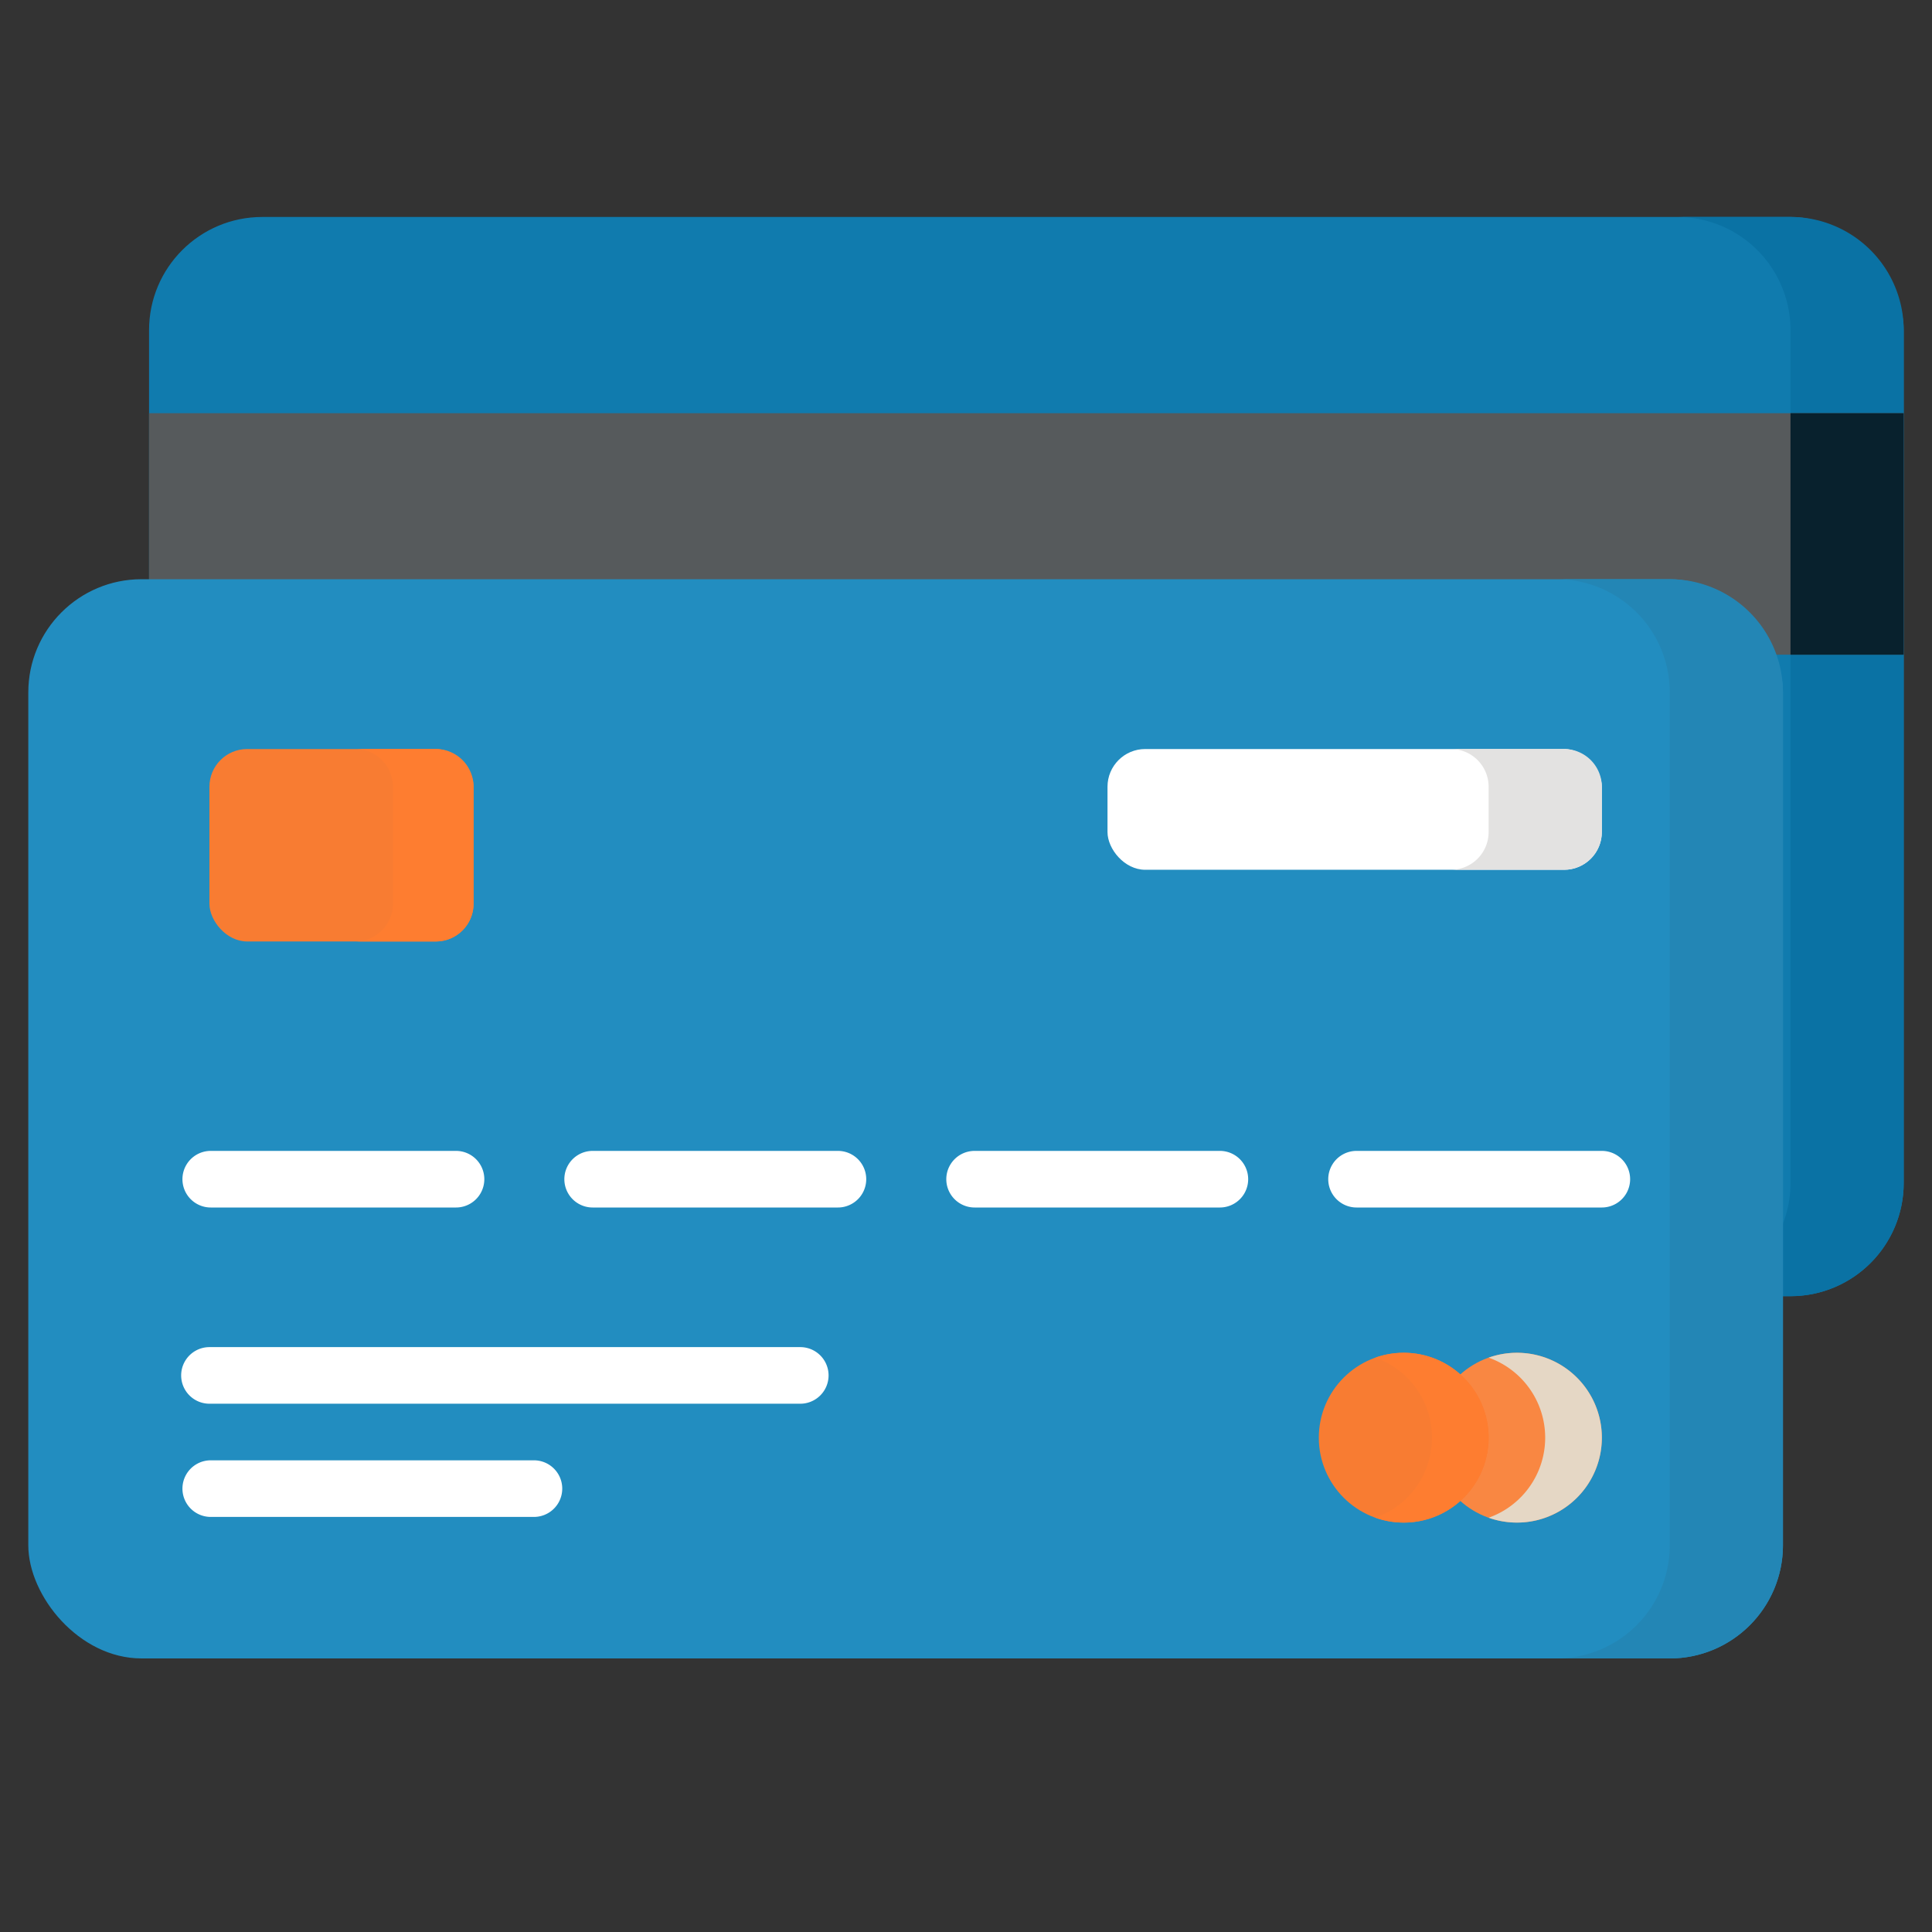 <svg xmlns="http://www.w3.org/2000/svg" data-name="Layer 1" viewBox="0 0 512 512" id="creditcard"><rect x="0" y="0" width="512" height="512" fill="#333333" stroke="none"/><rect width="465" height="286" x="39.5" y="57.5" fill="#107bae" rx="30" class="color1067ae svgShape"></rect><path fill="#0a72a4" d="M474.5,57.5h-30a30,30,0,0,1,30,30v226a30,30,0,0,1-30,30h30a30,30,0,0,0,30-30V87.5A30,30,0,0,0,474.5,57.5Z" class="color0a56a4 svgShape"></path><rect width="465" height="64" x="39.5" y="109.5" fill="#565a5c" class="color57565c svgShape"></rect><rect width="30" height="64" x="474.5" y="109.5" fill="#08212d" class="color3c3b41 svgShape"></rect><rect width="465" height="286" x="7.5" y="153.5" fill="#228dc0" rx="30" class="color227fc0 svgShape"></rect><path fill="#2386b5" d="M442.5,153.5h-30a30,30,0,0,1,30,30v226a30,30,0,0,1-30,30h30a30,30,0,0,0,30-30v-226A30,30,0,0,0,442.5,153.5Z" class="color2370b5 svgShape"></path><rect width="131" height="32" x="293.5" y="198.5" fill="#ffffff" rx="10" class="colorffffff svgShape"></rect><path fill="#e3e2e1" d="M414.5,198.5h-30a10,10,0,0,1,10,10v12a10,10,0,0,1-10,10h30a10,10,0,0,0,10-10v-12A10,10,0,0,0,414.5,198.5Z" class="colore1e1e3 svgShape"></path><rect width="70" height="51" x="55.5" y="198.5" fill="#f87c32" rx="10" class="colorf8be32 svgShape"></rect><path fill="#fe7d30" d="M115.5,198.5H94.13a10,10,0,0,1,10,10v31a10,10,0,0,1-10,10H115.5a10,10,0,0,0,10-10v-31A10,10,0,0,0,115.5,198.5Z" class="colorfed030 svgShape"></path><path fill="#ffffff" d="M212.08 372H55.51a7.5 7.5 0 1 1 0-15H212.08a7.5 7.5 0 1 1 0 15zM141.5 402H55.85a7.5 7.5 0 0 1 0-15H141.5a7.5 7.5 0 0 1 0 15z" class="colorffffff svgShape"></path><circle cx="402" cy="381" r="22.5" fill="#f98742" class="colorf9a242 svgShape"></circle><path fill="rgba(229, 215, 197, 1)" d="M402,358.5a22.46,22.46,0,0,0-7.5,1.29,22.5,22.5,0,0,1,0,42.42A22.5,22.5,0,1,0,402,358.5Z" class="colorf69531 svgShape"></path><circle cx="372" cy="381" r="22.5" fill="#f87c32" class="colorf8be32 svgShape"></circle><path fill="#fe7d30" d="M372,358.5a22.46,22.46,0,0,0-7.5,1.29,22.5,22.5,0,0,1,0,42.42A22.5,22.5,0,1,0,372,358.5Z" class="colorfed030 svgShape"></path><path fill="#ffffff" d="M120.85 320h-65a7.5 7.5 0 0 1 0-15h65a7.5 7.5 0 1 1 0 15zM222.06 320h-65a7.5 7.5 0 0 1 0-15h65a7.5 7.5 0 0 1 0 15zM323.28 320h-65a7.5 7.5 0 0 1 0-15h65a7.5 7.5 0 0 1 0 15zM424.5 320h-65a7.5 7.5 0 0 1 0-15h65a7.5 7.5 0 0 1 0 15z" class="colorffffff svgShape"></path></svg>